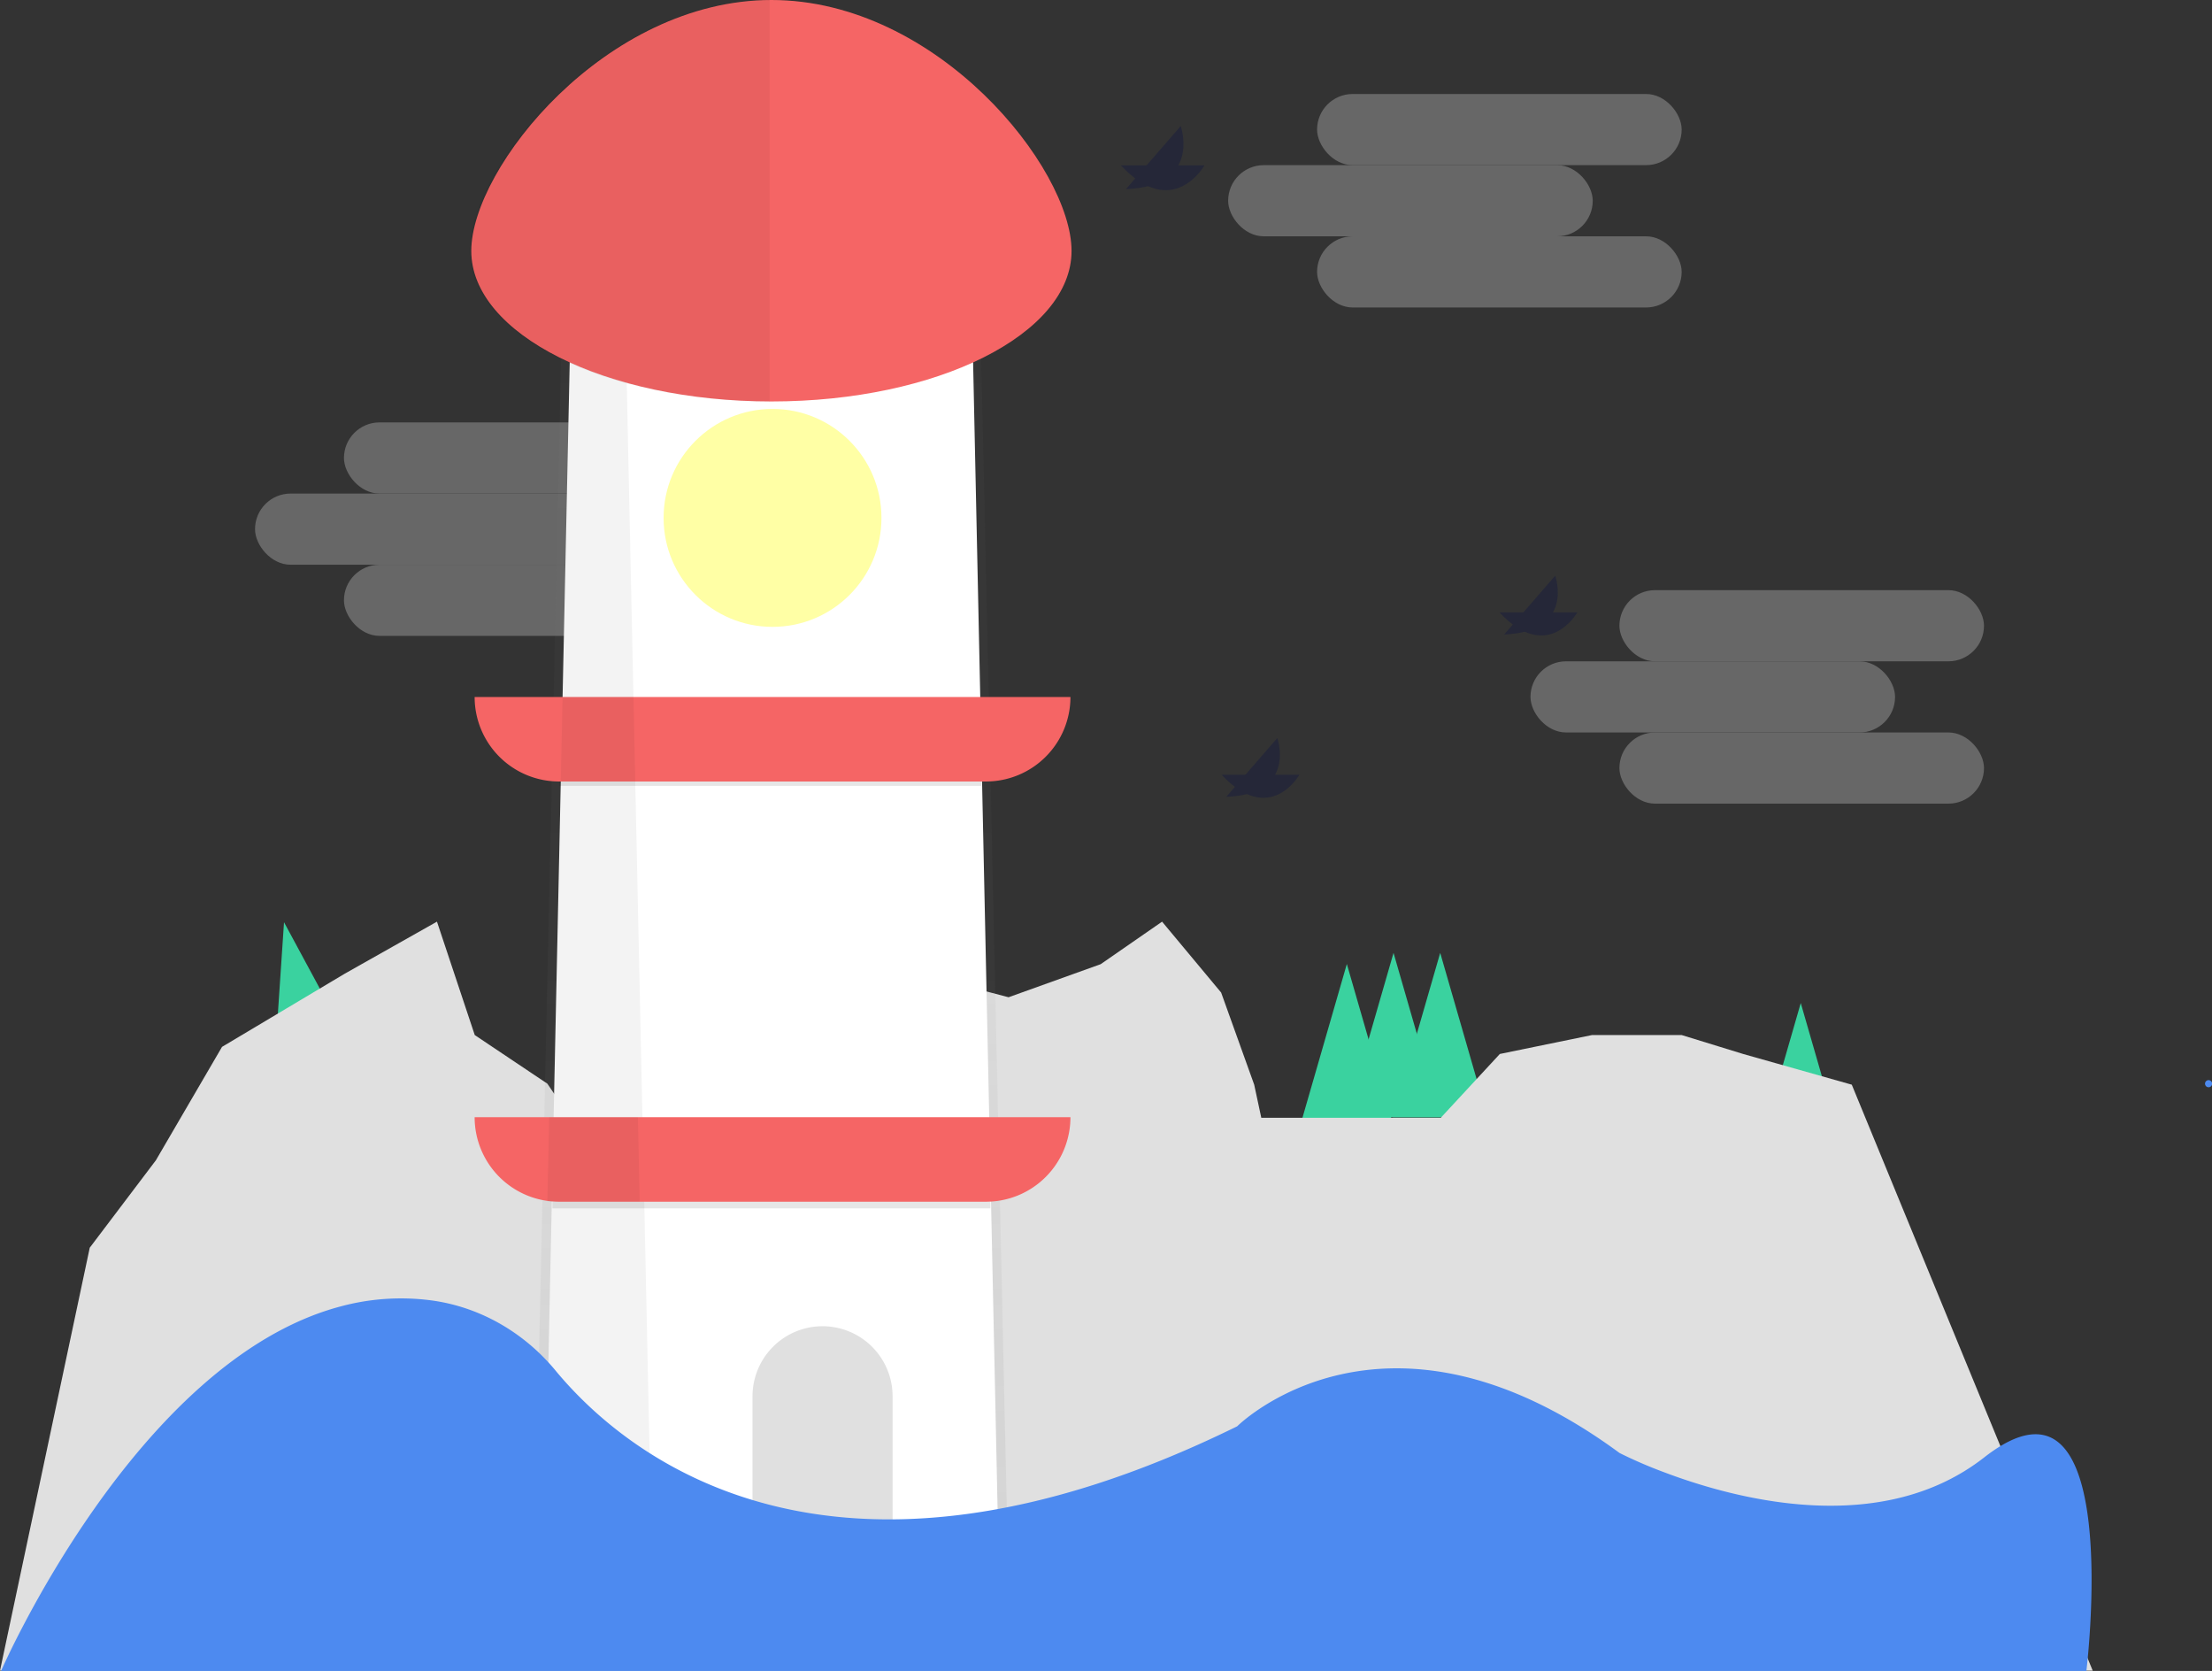 <svg data-name="Layer 1" xmlns="http://www.w3.org/2000/svg" viewBox="0 0 936.51 707.22"><rect x="0" y="0" width="936.51" height="707.22" fill="#333333" stroke="none"/><defs><linearGradient id="a" x1="326.5" y1="672.4" x2="326.5" y2="143.43" gradientUnits="userSpaceOnUse"><stop offset="0" stop-color="gray" stop-opacity=".25"/><stop offset=".54" stop-color="gray" stop-opacity=".12"/><stop offset="1" stop-color="gray" stop-opacity=".1"/></linearGradient></defs><path fill="#3ad29f" d="M570.22 408.02l10.04 34.77 10.04 34.77h-40.16l10.04-34.77 10.04-34.77z"/><path fill="#3ad29f" d="M589.99 403.31l10.03 34.77 10.04 34.78h-40.15l10.04-34.78 10.04-34.77z"/><path fill="#3ad29f" d="M609.75 403.31l10.04 34.77 10.04 34.78h-40.16l10.04-34.78 10.04-34.77zM762.4 424.54l10.04 34.77 10.04 34.78h-40.16l10.04-34.78 10.04-34.77zM120.25 390.33l17.19 31.85 17.19 31.85-19.61 4.26-19.62 4.27 2.42-36.12 2.43-36.11z"/><path fill="#e0e0e0" d="M0 707.09l38-179 28-37 28-48 52-31 39-22 16 48 30.74 20.58L251 487.09l30-10 38-31 29-8 41-26 38 10 39-14 26-18 25 30 14 39 3 14h76l25-27 39-8h38l26 8 46 13 102 248H0z"/><g opacity=".3" fill="#e0e0e0"><rect x="145.62" y="178.78" width="154.36" height="30.12" rx="15.06" ry="15.06"/><rect x="107.97" y="208.9" width="154.36" height="30.12" rx="15.06" ry="15.06"/><rect x="145.62" y="239.02" width="154.36" height="30.12" rx="15.06" ry="15.06"/></g><path fill="url(#a)" d="M427 672.4H226l11.77-528.97h177.46L427 672.4z" opacity=".5"/><path fill="#fff" d="M423.08 672.4H230.13l11.29-528.97h170.36l11.3 528.97z"/><path d="M276.25 672.4h-46.12l11.29-528.97h23.53l11.3 528.97z" opacity=".05"/><path d="M200.95 472.86H453.2a35.77 35.77 0 01-35.77 35.77H236.72a35.77 35.77 0 01-35.77-35.77zM200.95 295H453.2a35.77 35.77 0 01-35.77 35.77H236.72A35.77 35.77 0 01200.95 295z" fill="#f56565"/><circle cx="327.07" cy="219.2" r="46.12" fill="#ffffa5"/><path opacity=".1" d="M233.89 508.62h185.42v2.82H233.89zM236.72 330.73h178.83v1.88H236.72z"/><path d="M377.9 672.4h-59.3v-81.42a29.65 29.65 0 0129.65-29.65 29.66 29.66 0 0129.65 29.65z" fill="#e0e0e0"/><path d="M883.33 707.22H.46s57-131 143.4-154.18a98.17 98.17 0 0138.27-2.71c20.84 2.65 39.69 13.58 53.08 29.77 28.32 34.24 115.05 108.85 288.58 23.59 0 0 62.12-62.12 161.89 11.29a191.58 191.58 0 0019 8.2c30.61 11.57 91.84 27.69 135.37-6.32 60.23-47.06 43.28 90.36 43.28 90.36z" fill="#4d8af0"/><g opacity=".3" fill="#e0e0e0"><rect x="557.62" y="39.78" width="154.36" height="30.12" rx="15.06" ry="15.06"/><rect x="519.97" y="69.9" width="154.36" height="30.12" rx="15.06" ry="15.06"/><rect x="557.62" y="100.02" width="154.36" height="30.12" rx="15.06" ry="15.06"/></g><g opacity=".3" fill="#e0e0e0"><rect x="685.62" y="249.78" width="154.36" height="30.12" rx="15.06" ry="15.06"/><rect x="647.97" y="279.9" width="154.36" height="30.12" rx="15.06" ry="15.06"/><rect x="685.62" y="310.02" width="154.36" height="30.12" rx="15.06" ry="15.06"/></g><g opacity=".3" fill="#030b44"><path d="M634.85 259.2h32.94s-12.41 21.96-32.94 0z"/><path d="M636.84 268.54l21.6-24.87s8.44 23.77-21.6 24.87z"/></g><g opacity=".3" fill="#030b44"><path d="M517.2 327.91h32.94s-12.41 21.96-32.94 0z"/><path d="M519.19 337.25l21.59-24.87s8.45 23.77-21.59 24.87z"/></g><g opacity=".3" fill="#030b44"><path d="M474.59 70.01h35.33s-13.31 23.6-35.33 0z"/><path d="M476.72 80.04l23.17-26.69s9.06 25.5-23.17 26.69z"/></g><path d="M231.74 508.48c1 .09 2.05.14 3.09.14h36l-.76-35.76h-37.54zM268.19 294.97h-30l-.77 35.76h31.53l-.76-35.76z" opacity=".05"/><path d="M935.06 460.17a1.5 1.5 0 000-3 1.5 1.5 0 000 3z" fill="#4d8af0"/><path d="M453.67 106.21c0 35.19-56.89 63.71-127.07 63.71s-127.07-28.52-127.07-63.71S256.42 0 326.6 0s127.07 71.03 127.07 106.21z" fill="#f56565"/><path d="M198.79 106.21c0 35.19 56.89 63.71 127.07 63.71V0c-70.18 0-127.07 71.03-127.07 106.21z" opacity=".05"/></svg>